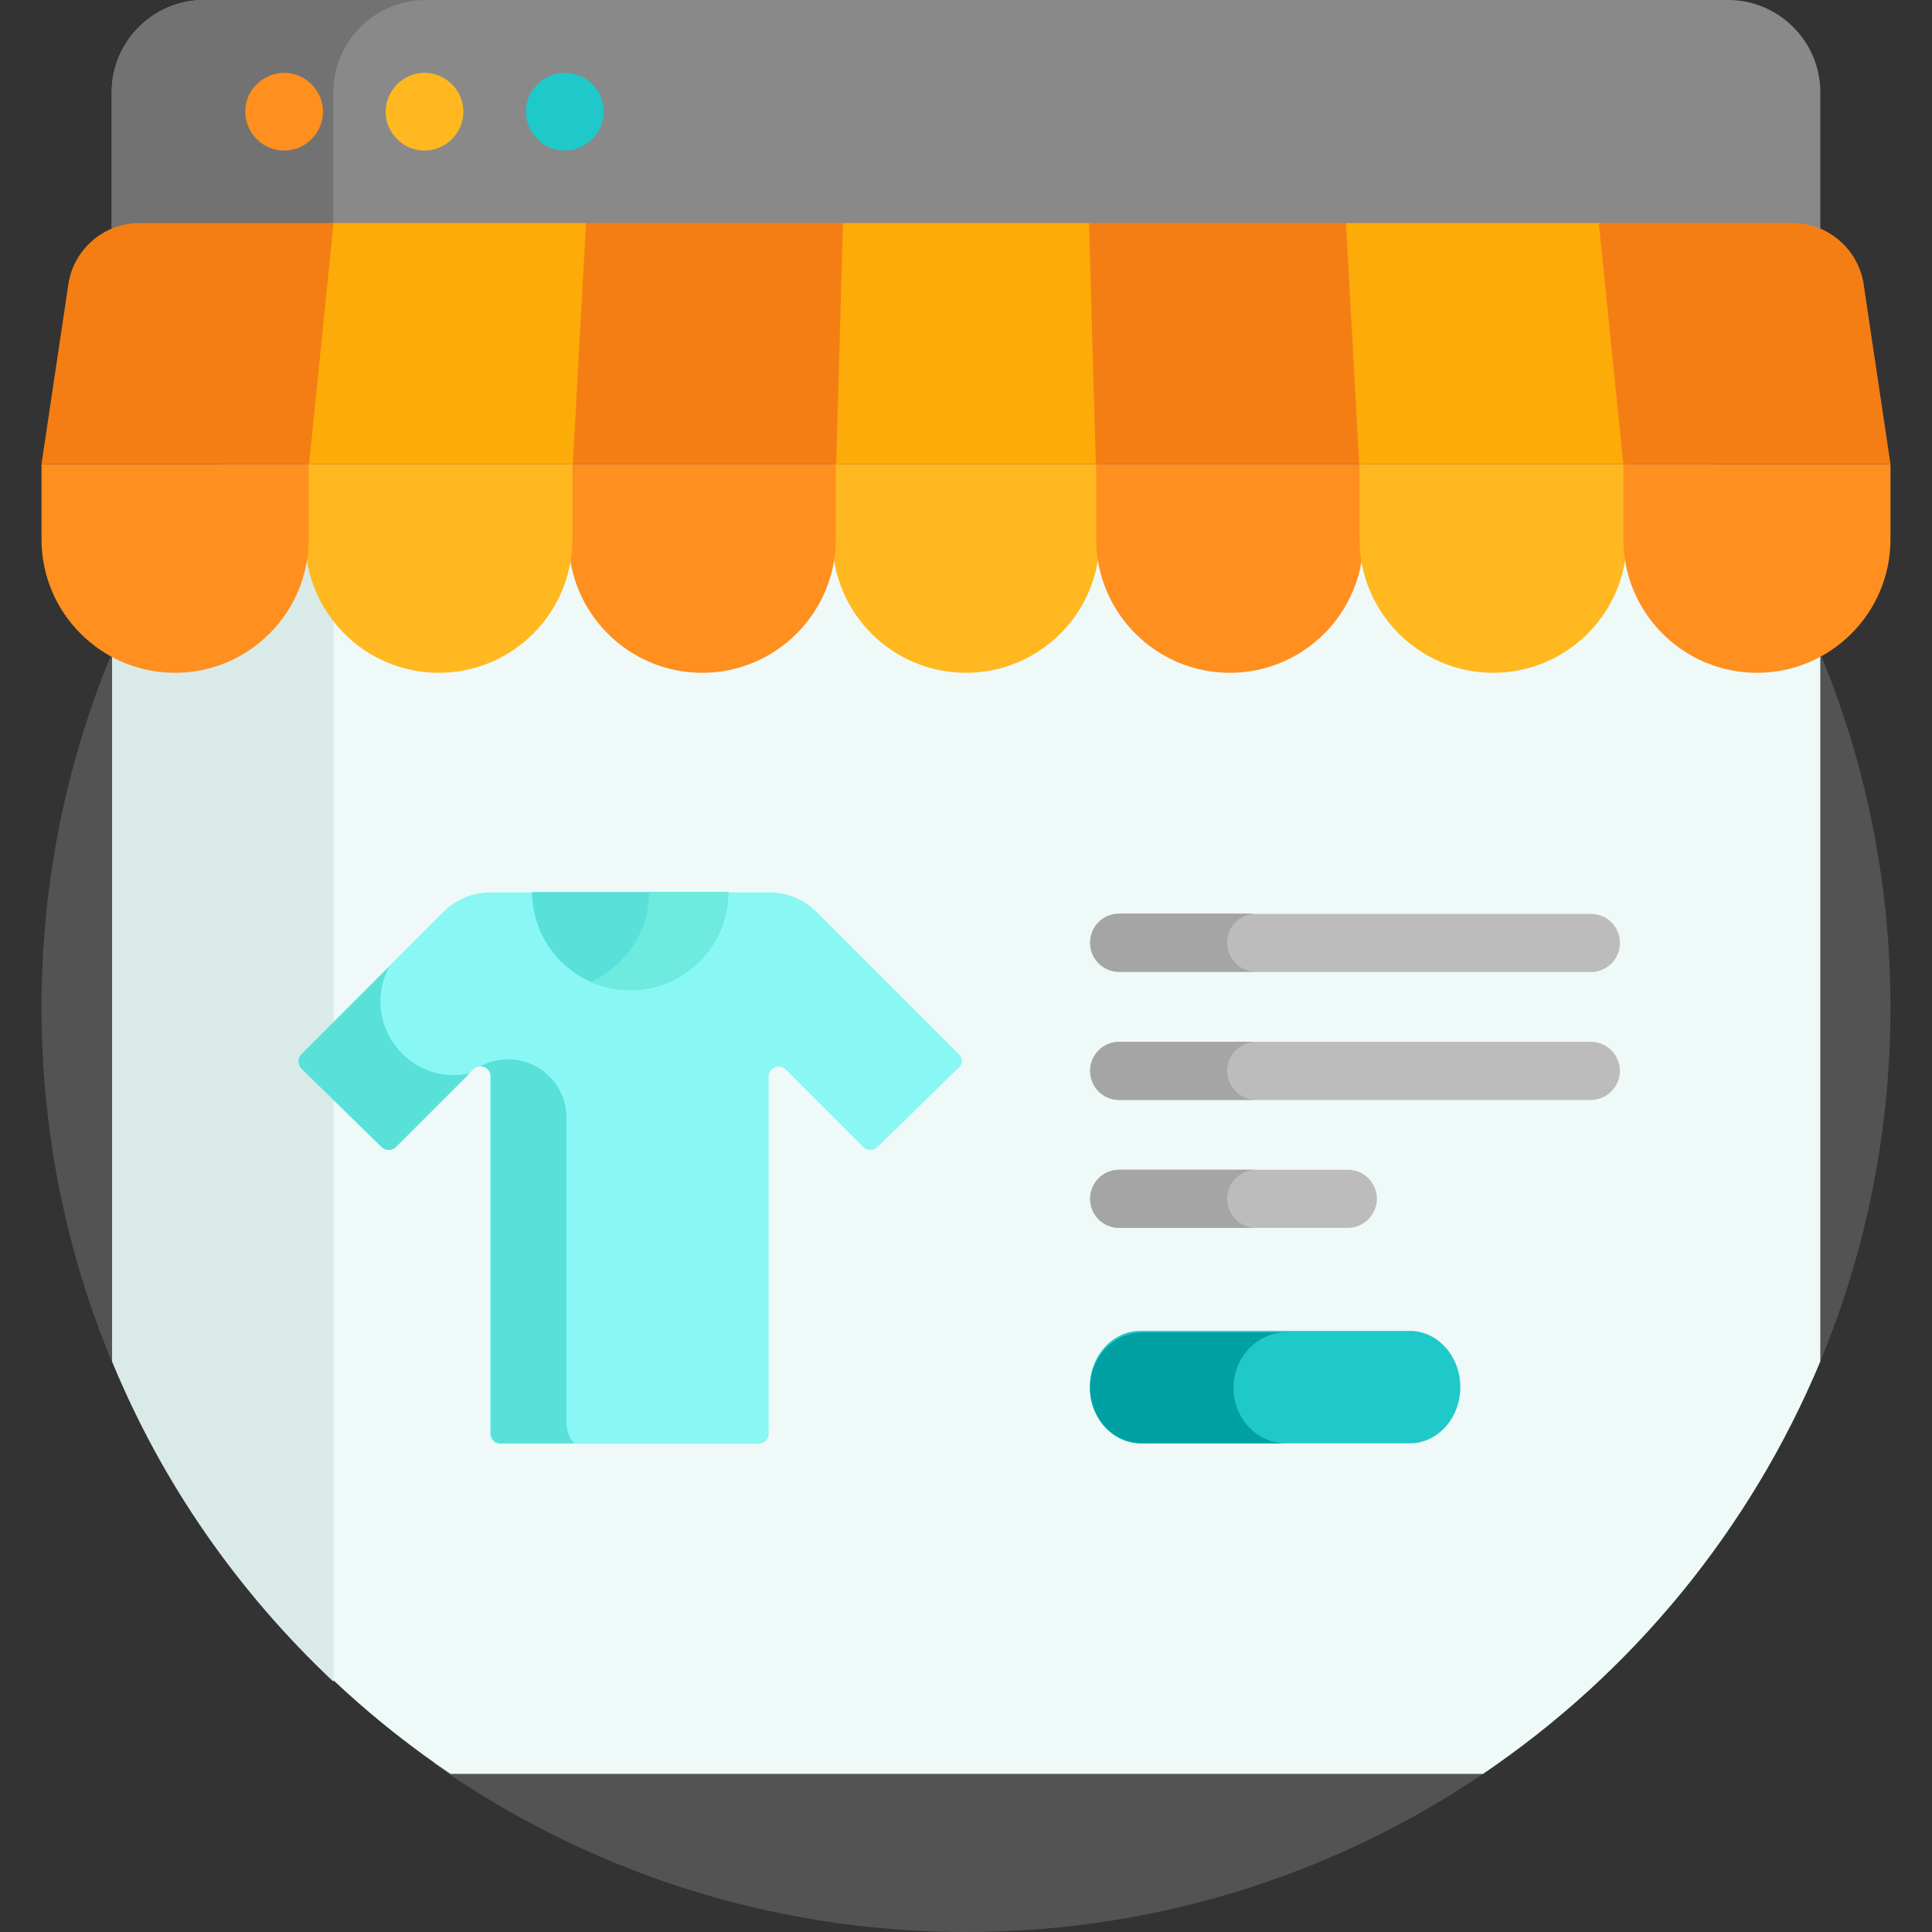 <?xml version="1.0" encoding="utf-8"?>
<!-- Generator: Adobe Illustrator 24.2.3, SVG Export Plug-In . SVG Version: 6.00 Build 0)  -->
<svg version="1.1" id="Layer_1" xmlns="http://www.w3.org/2000/svg" xmlns:xlink="http://www.w3.org/1999/xlink" x="0px" y="0px"
	 viewBox="0 0 512 512" style="enable-background:new 0 0 512 512;" xml:space="preserve">
<rect x="0" y="0" width="512" height="512" fill="#333333" stroke="none"/>
<style type="text/css">
	.st0{fill:#535354;}
	.st1{fill:#898989;}
	.st2{fill:#727272;}
	.st3{fill:#EFF9F8;}
	.st4{fill:#DAEAE8;}
	.st5{fill:#1FC9C9;}
	.st6{fill:#00A0A3;}
	.st7{fill:#BCBCBC;}
	.st8{fill:#A5A5A5;}
	.st9{fill:#89F7F4;}
	.st10{fill:#58E0D9;}
	.st11{fill:#6EEADE;}
	.st12{fill:#FFB81F;}
	.st13{fill:#FCAB08;}
	.st14{fill:#FF8F1F;}
	.st15{fill:#F47E14;}
</style>
<path class="st0" d="M115.2,467.5C155,495.5,203.6,512,256,512c52.4,0,101-16.5,140.8-44.5L480.6,365c13.1-30,20.4-63.1,20.4-98
	c0-135.3-109.7-245-245-245C120.7,22,11,131.7,11,267c0,34.8,7.3,68,20.4,98L115.2,467.5z"/>
<path class="st1" d="M458,0H54C40.6,0,29.6,11,29.6,24.4v43h452.8v-43C482.4,11,471.4,0,458,0z"/>
<path class="st2" d="M112.8,0H54C40.6,0,29.6,11,29.6,24.4v43h58.7v-43C88.4,11,99.3,0,112.8,0z"/>
<path class="st3" d="M482.4,173.2c-0.5-1.2-1-2.3-1.5-3.5c-4.6,2.2-9.8,3.5-15.3,3.5c-17.5,0-32.1-12.7-34.9-29.4
	c-2.8,16.7-17.4,29.4-34.9,29.4s-32.1-12.7-34.9-29.4c-2.8,16.7-17.4,29.4-34.9,29.4c-17.5,0-32.1-12.7-34.9-29.4
	c-2.8,16.7-17.4,29.4-34.9,29.4s-32.1-12.7-34.9-29.4c-2.8,16.7-17.4,29.4-34.9,29.4c-17.5,0-32.1-12.7-34.9-29.4
	c-2.8,16.7-17.4,29.4-34.9,29.4s-32.1-12.7-34.9-29.4c-2.8,16.7-17.4,29.4-34.9,29.4c-5.5,0-10.7-1.3-15.3-3.5
	c-0.5,1.2-1,2.3-1.5,3.5v187.6c18.5,44.6,49.8,82.6,89.4,109.3H393c39.5-26.7,70.8-64.7,89.4-109.3L482.4,173.2L482.4,173.2z"/>
<path class="st4" d="M88.4,159.6c-3.5-4.5-6-9.9-7-15.8c-2.8,16.7-17.4,29.4-34.9,29.4c-5.5,0-10.7-1.3-15.3-3.5
	c-0.5,1.2-1,2.3-1.5,3.5v187.6C43,393.2,63.2,422,88.4,445.7V159.6z"/>
<path class="st5" d="M387,367.6c0-8.2-6-14.9-13.4-14.9h-71.4c-7.4,0-13.4,6.7-13.4,14.9s6,14.9,13.4,14.9h71.4
	C381,382.5,387,375.8,387,367.6z"/>
<path class="st6" d="M326.9,367.8c0-8.1,6.2-14.7,13.9-14.7h-38c-7.7,0-13.9,6.6-13.9,14.7c0,8.1,6.2,14.7,13.9,14.7h38
	C333.1,382.5,326.9,375.9,326.9,367.8z"/>
<g>
	<path class="st7" d="M421.6,291.5h-125c-4.3,0-7.7-3.4-7.7-7.7s3.4-7.7,7.7-7.7h125c4.3,0,7.7,3.5,7.7,7.7S425.8,291.5,421.6,291.5
		z"/>
	<path class="st7" d="M421.6,257.6h-125c-4.3,0-7.7-3.5-7.7-7.7s3.4-7.7,7.7-7.7h125c4.3,0,7.7,3.4,7.7,7.7S425.8,257.6,421.6,257.6
		z"/>
	<path class="st7" d="M357.2,325.4h-60.6c-4.3,0-7.7-3.4-7.7-7.7s3.4-7.7,7.7-7.7h60.6c4.3,0,7.7,3.5,7.7,7.7
		S361.4,325.4,357.2,325.4z"/>
</g>
<path class="st8" d="M325.2,283.8c0-4.3,3.5-7.7,7.7-7.7h-36.3c-4.3,0-7.7,3.5-7.7,7.7s3.4,7.7,7.7,7.7h36.3
	C328.7,291.5,325.2,288,325.2,283.8z"/>
<path class="st8" d="M325.2,249.8c0-4.3,3.5-7.7,7.7-7.7h-36.3c-4.3,0-7.7,3.4-7.7,7.7s3.4,7.7,7.7,7.7h36.3
	C328.7,257.6,325.2,254.1,325.2,249.8z"/>
<path class="st8" d="M325.2,317.7c0-4.3,3.5-7.7,7.7-7.7h-36.3c-4.3,0-7.7,3.5-7.7,7.7s3.4,7.7,7.7,7.7h36.3
	C328.7,325.4,325.2,322,325.2,317.7z"/>
<path class="st9" d="M254.1,279.4l-37.8-37.8c-3.4-3.4-7.9-5.1-12.4-5.1h-73.9c-4.5,0-9,1.7-12.4,5.1l-37.8,37.8c-1,1-1,2.7,0,3.8
	l21.3,20.8c1,1,2.7,1,3.7,0l20.6-20.6c1.7-1.7,4.5-0.5,4.5,1.9v94.7c0,1.5,1.2,2.6,2.6,2.6h68.6c1.5,0,2.6-1.2,2.6-2.6v-94.7
	c0-2.4,2.9-3.5,4.5-1.9l20.6,20.6c1,1,2.7,1,3.7,0l21.3-20.8C255.2,282.1,255.2,280.4,254.1,279.4z"/>
<path class="st10" d="M167,262.4c14.3,0,26-11.6,26-26h-52C141.1,250.8,152.7,262.4,167,262.4z"/>
<path class="st11" d="M172,236.4c0,10.6-6.4,19.7-15.5,23.8c3.2,1.4,6.8,2.2,10.5,2.2c14.3,0,26-11.6,26-26H172z"/>
<path class="st12" d="M220.6,123v19.9c0,19.6,15.9,35.4,35.4,35.4s35.4-15.9,35.4-35.4V123H220.6z"/>
<path class="st13" d="M222.3,59.1l-1.8,63.9h70.9l-1.8-63.9H222.3z"/>
<path class="st14" d="M75.3,39.9c-5.7,0-10.3-4.7-10.3-10.3c0-6.6,6.1-11.3,12.3-10.1c4.8,1,8.3,5.2,8.3,10.1
	C85.6,35.2,81,39.9,75.3,39.9z"/>
<path class="st12" d="M112.5,39.9c-6.4,0-11.4-5.9-10.1-12.3c1.2-5.7,6.7-9.2,12.1-8.1c4.9,1,8.3,5.3,8.3,10.1
	C122.8,35.3,118.1,39.9,112.5,39.9z"/>
<path class="st5" d="M149.7,39.9c-5.7,0-10.3-4.6-10.3-10.3c0-6.6,6-11.3,12.3-10.1c5,1,8.3,5.3,8.3,10.1
	C160,35.2,155.3,39.9,149.7,39.9z"/>
<path class="st14" d="M361.3,123v19.9c0,19.6-15.9,35.4-35.4,35.4s-35.4-15.9-35.4-35.4V123H361.3z"/>
<path class="st15" d="M288.6,59.1l1.8,63.9h70.9l-3.5-63.9H288.6z"/>
<path class="st12" d="M431.1,123v19.9c0,19.6-15.9,35.4-35.4,35.4s-35.4-15.9-35.4-35.4V123H431.1z"/>
<path class="st13" d="M356.7,59.1l3.5,63.9h70.9l-6.5-63.9H356.7z"/>
<path class="st14" d="M501,123v19.9c0,19.6-15.9,35.4-35.4,35.4s-35.4-15.9-35.4-35.4V123H501z"/>
<path class="st15" d="M494,76.1c-1.1-9.7-9.3-17-19-17h-51.3l6.5,63.9H501L494,76.1z"/>
<path class="st14" d="M150.7,123v19.9c0,19.6,15.9,35.4,35.4,35.4s35.4-15.9,35.4-35.4V123H150.7z"/>
<path class="st15" d="M154.2,59.1l-3.5,63.9h70.9l1.8-63.9H154.2z"/>
<path class="st12" d="M80.9,123v19.9c0,19.6,15.9,35.4,35.4,35.4s35.4-15.9,35.4-35.4V123H80.9z"/>
<path class="st13" d="M87.3,59.1L80.9,123h70.9l3.5-63.9H87.3z"/>
<path class="st14" d="M11,123v19.9c0,19.6,15.9,35.4,35.4,35.4s35.4-15.9,35.4-35.4V123H11z"/>
<path class="st15" d="M18,76.1L11,123h70.9l6.5-63.9H37C27.3,59.1,19.1,66.4,18,76.1z"/>
<path class="st10" d="M103.2,256.1l-23.3,23.3c-1,1-1,2.7,0,3.8l21.3,20.8c1,1,2.7,1,3.7,0l19.5-19.5
	C108,287.9,95.3,270.6,103.2,256.1z"/>
<path class="st10" d="M150.1,376.1v-79.9c0-11.6-12.3-19.1-22.6-13.7l-0.1,0.1c1.4,0,2.7,1.1,2.7,2.6v94.7c0,1.5,1.2,2.6,2.6,2.6
	h19.5C149.8,380.3,150.1,376.1,150.1,376.1z"/>
</svg>
